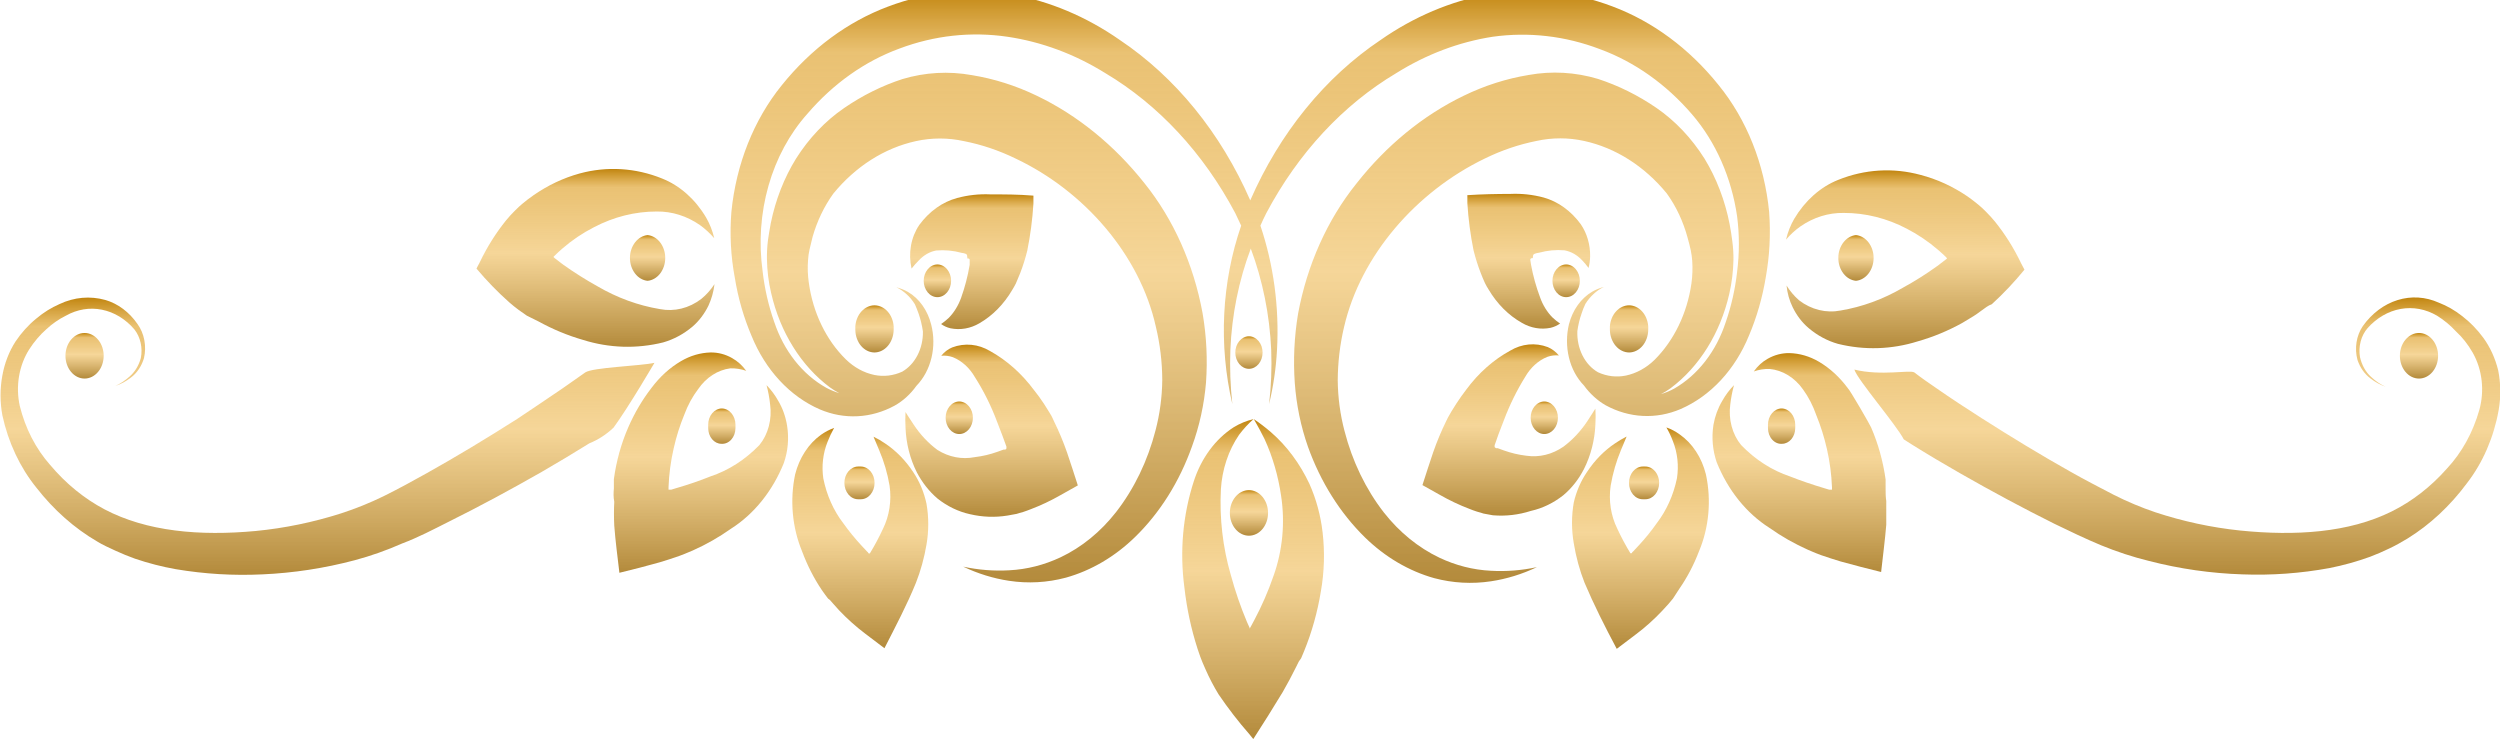 <svg width="277" height="82" viewBox="0 0 277 82" fill="none" xmlns="http://www.w3.org/2000/svg">
<path d="M204.721 42.989C204.984 43.216 207.188 47.046 207.319 47.359C208.103 49.169 208.645 51.114 208.925 53.123V53.523V54.167C208.925 54.62 208.925 55.055 208.998 55.508C208.998 56.396 208.998 57.249 208.998 58.154C208.852 59.896 208.633 61.55 208.429 63.378C206.896 62.995 205.422 62.629 203.948 62.211C203.203 61.985 202.488 61.759 201.744 61.498L201.204 61.289L200.868 61.149L200.299 60.906C198.826 60.251 197.404 59.441 196.051 58.485C193.507 56.869 191.461 54.325 190.213 51.225C189.759 49.914 189.632 48.475 189.848 47.081C190.015 46.121 190.349 45.214 190.826 44.417C191.19 43.768 191.627 43.182 192.125 42.676C191.937 43.368 191.8 44.079 191.716 44.8C191.604 45.611 191.654 46.442 191.862 47.226C192.07 48.009 192.43 48.723 192.913 49.309C194.485 50.936 196.339 52.125 198.343 52.792C199.525 53.262 200.81 53.697 202.152 54.098L202.663 54.254H202.882H202.984V53.993C202.929 52.569 202.743 51.156 202.43 49.78C202.133 48.466 201.732 47.19 201.233 45.967C200.875 44.94 200.383 43.987 199.773 43.146C199.314 42.496 198.751 41.961 198.117 41.573C197.483 41.184 196.791 40.95 196.081 40.882C195.483 40.863 194.887 40.957 194.315 41.161C194.739 40.563 195.267 40.082 195.862 39.751C196.614 39.325 197.438 39.111 198.27 39.124C199.405 39.155 200.521 39.481 201.539 40.081C202.748 40.796 203.829 41.783 204.721 42.989Z" fill="url(#paint0_linear_105_468)"/>
<path d="M276.854 45.427C276.314 48.459 275.099 51.262 273.336 53.54C271.477 56.049 269.245 58.127 266.754 59.669C266.097 60.07 265.411 60.453 264.71 60.783C264.01 61.114 263.353 61.41 262.608 61.689C261.13 62.223 259.623 62.642 258.098 62.943C254.907 63.53 251.678 63.763 248.45 63.639C244.98 63.527 241.525 63.032 238.131 62.159C236.326 61.716 234.546 61.134 232.804 60.418C231.052 59.687 229.345 58.868 227.622 58.032C224.197 56.326 220.709 54.457 217.157 52.426C215.391 51.416 213.596 50.354 211.786 49.222L210.939 48.683C210.136 47.098 205.772 42.031 205.466 40.952C208.487 41.683 211.581 40.952 212.107 41.265C212.895 41.875 213.727 42.449 214.544 43.007C216.194 44.156 217.872 45.252 219.536 46.315C222.864 48.439 226.163 50.441 229.388 52.252C231.008 53.175 232.614 53.993 234.176 54.811C235.687 55.577 237.237 56.228 238.817 56.761C241.888 57.773 245.029 58.449 248.202 58.781C254.347 59.408 260.244 59.025 264.988 56.674C267.263 55.546 269.346 53.929 271.132 51.904C272.771 50.147 274.002 47.916 274.708 45.427C275.004 44.368 275.091 43.242 274.962 42.136C274.833 41.031 274.491 39.976 273.964 39.054C273.457 38.166 272.837 37.379 272.125 36.721C271.49 36.035 270.783 35.45 270.023 34.98C268.776 34.246 267.371 33.984 265.997 34.23C264.622 34.476 263.343 35.218 262.331 36.355C261.975 36.761 261.711 37.267 261.563 37.827C261.415 38.388 261.388 38.983 261.485 39.559C261.678 40.441 262.115 41.221 262.725 41.77C263.208 42.223 263.744 42.587 264.316 42.85C263.733 42.644 263.177 42.339 262.667 41.944C262.005 41.46 261.493 40.733 261.207 39.872C261.038 39.242 261.002 38.572 261.104 37.921C261.206 37.271 261.442 36.661 261.791 36.146C262.797 34.727 264.147 33.714 265.655 33.247C267.163 32.779 268.755 32.88 270.213 33.535C271.127 33.885 271.996 34.383 272.796 35.015C273.67 35.68 274.461 36.489 275.146 37.417C275.907 38.464 276.469 39.693 276.796 41.022C277.088 42.467 277.108 43.971 276.854 45.427Z" fill="url(#paint1_linear_105_468)"/>
<path d="M62.368 43.007C63.2 42.415 64.047 41.823 64.849 41.265C65.652 40.708 70.95 40.551 72.512 40.203C72.512 40.203 69.71 45.009 67.987 47.377C67.183 48.138 66.275 48.727 65.302 49.118C63.521 50.232 61.755 51.277 60.018 52.287C56.515 54.289 53.085 56.135 49.684 57.824C47.991 58.677 46.298 59.565 44.576 60.209C42.856 60.97 41.096 61.593 39.307 62.072C35.948 62.962 32.528 63.487 29.09 63.639C25.875 63.794 22.656 63.602 19.471 63.064C17.943 62.793 16.432 62.403 14.946 61.898C14.231 61.637 13.487 61.341 12.815 61.027C12.144 60.714 11.356 60.366 10.772 60C8.235 58.521 5.949 56.496 4.028 54.028C2.216 51.789 0.919 49.031 0.263 46.019C-0.007 44.562 -0.007 43.053 0.263 41.596C0.51 40.229 1.008 38.944 1.722 37.835C2.38 36.855 3.157 35.998 4.028 35.293C4.821 34.624 5.685 34.086 6.597 33.691C8.212 32.925 9.985 32.767 11.677 33.239C13.066 33.644 14.31 34.572 15.223 35.885C15.599 36.397 15.862 37.011 15.989 37.673C16.117 38.336 16.104 39.026 15.953 39.681C15.687 40.578 15.172 41.34 14.494 41.84C13.967 42.25 13.392 42.561 12.786 42.763C13.349 42.502 13.879 42.151 14.362 41.718C14.946 41.212 15.38 40.499 15.603 39.681C15.714 39.121 15.707 38.536 15.582 37.98C15.457 37.424 15.219 36.914 14.888 36.495C13.904 35.347 12.649 34.586 11.292 34.315C9.935 34.044 8.541 34.276 7.298 34.98C6.525 35.361 5.798 35.865 5.138 36.477C4.421 37.111 3.783 37.861 3.24 38.706C2.678 39.587 2.291 40.609 2.109 41.695C1.927 42.781 1.954 43.903 2.189 44.974C2.807 47.465 3.965 49.717 5.546 51.503C7.285 53.574 9.328 55.244 11.575 56.431C16.274 58.903 22.142 59.408 28.331 58.834C31.526 58.524 34.691 57.871 37.789 56.883C39.386 56.366 40.956 55.732 42.489 54.986C44.065 54.202 45.685 53.331 47.32 52.409C50.589 50.581 53.932 48.561 57.303 46.419C58.982 45.287 60.675 44.173 62.368 43.007Z" fill="url(#paint2_linear_105_468)"/>
<path d="M90.961 48.178C91.421 47.854 91.911 47.597 92.421 47.411C92.145 47.905 91.901 48.423 91.691 48.961C91.184 50.222 91.021 51.641 91.224 53.018C91.593 54.855 92.346 56.55 93.413 57.945C94.049 58.832 94.731 59.67 95.457 60.453L96.041 61.079L96.187 61.219C96.187 61.219 96.187 61.358 96.376 61.323C96.909 60.449 97.397 59.536 97.836 58.59C98.544 57.152 98.803 55.462 98.566 53.819C98.334 52.451 97.946 51.127 97.413 49.884L96.785 48.387C97.228 48.598 97.657 48.848 98.07 49.135C99.279 49.937 100.341 51.02 101.193 52.322C101.882 53.345 102.379 54.532 102.653 55.804C102.916 57.302 102.916 58.85 102.653 60.348C102.407 61.809 102.015 63.23 101.485 64.579C100.492 67.017 99.252 69.367 97.996 71.822L95.88 70.22C94.851 69.444 93.874 68.57 92.961 67.609L92.29 66.86L91.954 66.477L91.749 66.32C91.501 66.007 91.268 65.676 91.049 65.363C90.172 64.059 89.442 62.625 88.874 61.097C87.775 58.453 87.501 55.428 88.1 52.565C88.563 50.729 89.583 49.164 90.961 48.178Z" fill="url(#paint3_linear_105_468)"/>
<path d="M115.687 44.765L116.212 45.601L116.475 46.036L116.592 46.263L116.767 46.646C117.321 47.764 117.809 48.928 118.226 50.128C118.635 51.329 119.015 52.513 119.423 53.784L117.497 54.864C116.438 55.47 115.346 55.988 114.227 56.413C113.935 56.518 113.658 56.64 113.366 56.727L112.928 56.849L112.651 56.936L111.614 57.127C110.235 57.346 108.834 57.293 107.469 56.971C106.181 56.688 104.954 56.095 103.864 55.229C102.955 54.452 102.181 53.47 101.587 52.339C100.832 50.84 100.401 49.141 100.332 47.394C100.299 46.815 100.299 46.233 100.332 45.653C100.332 45.653 100.638 46.175 101.222 47.029C101.958 48.145 102.852 49.1 103.864 49.849C105.135 50.65 106.591 50.931 108.009 50.65C108.86 50.549 109.701 50.351 110.52 50.058L111.191 49.815H111.352C111.352 49.815 111.468 49.815 111.512 49.693C111.556 49.571 111.512 49.693 111.512 49.693V49.484L111.366 49.083L111.074 48.282L110.491 46.767C109.829 44.993 108.996 43.316 108.009 41.77C107.416 40.745 106.561 39.975 105.572 39.577C105.155 39.431 104.72 39.378 104.287 39.42C104.626 39.004 105.04 38.688 105.499 38.497C106.89 37.973 108.398 38.116 109.702 38.898C111.548 39.919 113.198 41.383 114.548 43.198C114.951 43.696 115.331 44.219 115.687 44.765Z" fill="url(#paint4_linear_105_468)"/>
<path d="M106.55 28.016C105.627 27.762 104.677 27.674 103.733 27.755C103.008 27.89 102.333 28.278 101.791 28.869C101.511 29.142 101.248 29.439 101.003 29.757C100.81 28.927 100.788 28.054 100.938 27.211C101.088 26.369 101.406 25.581 101.864 24.916C102.961 23.419 104.428 22.376 106.053 21.939C107.265 21.615 108.506 21.481 109.746 21.539C111.206 21.539 112.87 21.539 114.504 21.678V22.566C114.395 24.326 114.165 26.073 113.818 27.789C113.606 28.641 113.343 29.473 113.03 30.279C112.865 30.685 112.704 31.068 112.549 31.428C112.388 31.742 112.286 31.898 112.154 32.125C111.228 33.706 109.977 34.977 108.52 35.816C107.526 36.401 106.402 36.596 105.309 36.373C104.943 36.289 104.593 36.13 104.273 35.903C104.568 35.7 104.851 35.474 105.119 35.224C105.713 34.615 106.182 33.853 106.491 32.995C106.912 31.819 107.23 30.593 107.44 29.339C107.44 29.182 107.44 28.938 107.44 28.851C107.449 28.817 107.449 28.781 107.44 28.747C107.408 28.695 107.361 28.658 107.309 28.642C107.286 28.629 107.261 28.622 107.236 28.622C107.21 28.622 107.185 28.629 107.163 28.642C107.177 28.61 107.184 28.574 107.184 28.538C107.184 28.502 107.177 28.466 107.163 28.433C107.133 28.294 107.279 28.12 106.55 28.016Z" fill="url(#paint5_linear_105_468)"/>
<path d="M68.017 54.132V53.488V53.088C68.29 51.077 68.832 49.131 69.622 47.325C70.316 45.737 71.185 44.267 72.206 42.954C73.121 41.732 74.226 40.732 75.46 40.012C76.479 39.412 77.595 39.085 78.73 39.054C79.558 39.041 80.377 39.255 81.124 39.681C81.721 40.016 82.253 40.497 82.686 41.091C82.112 40.891 81.517 40.797 80.919 40.813C79.526 40.993 78.247 41.819 77.358 43.111C76.723 43.946 76.205 44.899 75.825 45.932C75.32 47.151 74.919 48.429 74.629 49.745C74.315 51.121 74.129 52.534 74.074 53.958V54.254H74.176H74.38L74.891 54.097C76.254 53.703 77.523 53.268 78.701 52.792C80.71 52.129 82.57 50.939 84.145 49.309C84.625 48.721 84.983 48.007 85.188 47.223C85.394 46.44 85.441 45.609 85.327 44.8C85.252 44.079 85.12 43.367 84.933 42.676C85.431 43.182 85.868 43.768 86.232 44.417C86.719 45.24 87.052 46.178 87.21 47.168C87.434 48.562 87.307 50.004 86.845 51.312C85.596 54.411 83.551 56.954 81.007 58.572C79.654 59.528 78.233 60.338 76.76 60.992L76.176 61.236L75.84 61.376L75.3 61.584C74.585 61.846 73.84 62.072 73.111 62.298C71.651 62.716 70.191 63.082 68.63 63.465C68.425 61.724 68.192 59.983 68.06 58.241C68.016 57.36 68.016 56.476 68.06 55.595C67.958 55.055 67.973 54.62 68.017 54.132Z" fill="url(#paint6_linear_105_468)"/>
<path d="M72.775 23.436C70.378 23.432 68.006 24.025 65.813 25.177C64.564 25.811 63.379 26.611 62.281 27.563C62.018 27.789 61.74 28.05 61.492 28.294L61.317 28.468C61.317 28.468 61.317 28.468 61.463 28.607L62.397 29.321C63.632 30.2 64.903 31.002 66.207 31.724C68.386 32.998 70.722 33.85 73.125 34.249C74.718 34.559 76.35 34.156 77.708 33.117C78.261 32.663 78.754 32.111 79.168 31.48C79.067 32.318 78.84 33.126 78.496 33.866C78.047 34.784 77.44 35.579 76.716 36.199C75.738 37.019 74.638 37.609 73.475 37.94C70.539 38.667 67.501 38.572 64.601 37.661C62.91 37.175 61.262 36.493 59.682 35.624L58.383 34.98L57.464 34.336C57.114 34.075 56.763 33.796 56.428 33.5C55.142 32.358 53.927 31.107 52.793 29.757L53.158 29.06C53.966 27.372 54.947 25.811 56.077 24.411C56.369 24.046 56.69 23.715 57.011 23.384L57.493 22.914L57.829 22.618C58.237 22.27 58.675 21.939 59.099 21.643C60.694 20.533 62.422 19.717 64.222 19.223C67.252 18.398 70.415 18.591 73.359 19.78C75.328 20.562 77.036 22.075 78.234 24.098C78.64 24.799 78.946 25.576 79.139 26.396C78.656 25.838 78.123 25.348 77.548 24.934C76.099 23.932 74.45 23.414 72.775 23.436Z" fill="url(#paint7_linear_105_468)"/>
<path d="M193.789 37.174C192.247 40.961 189.53 43.883 186.214 45.322C183.506 46.482 180.525 46.332 177.909 44.905C176.989 44.377 176.17 43.63 175.5 42.711C174.705 41.893 174.127 40.816 173.837 39.612C173.55 38.411 173.55 37.139 173.837 35.938C174.036 35.155 174.368 34.429 174.812 33.806C175.257 33.183 175.804 32.676 176.42 32.316C176.829 32.082 177.26 31.907 177.704 31.794C177.296 31.991 176.913 32.255 176.566 32.577C176.222 32.889 175.917 33.259 175.661 33.674C175.495 34.014 175.354 34.369 175.238 34.736C175.017 35.362 174.861 36.017 174.771 36.687C174.734 37.632 174.932 38.569 175.339 39.38C175.747 40.191 176.346 40.841 177.062 41.248C178.043 41.698 179.107 41.825 180.142 41.614C181.31 41.368 182.406 40.769 183.324 39.873C185.484 37.72 186.933 34.721 187.411 31.411C187.526 30.577 187.556 29.729 187.498 28.886C187.469 28.499 187.415 28.115 187.338 27.737C187.236 27.267 187.119 26.814 186.987 26.344C186.501 24.541 185.716 22.871 184.681 21.434C182.208 18.414 179.011 16.382 175.53 15.619C173.778 15.233 171.983 15.233 170.231 15.619C168.269 16.011 166.35 16.665 164.51 17.569C156.891 21.243 150.746 28.329 148.921 36.234C148.467 38.161 148.231 40.152 148.221 42.154C148.241 44.044 148.492 45.921 148.965 47.725C149.83 51.105 151.328 54.207 153.344 56.797C155.062 58.978 157.159 60.684 159.489 61.794C161.3 62.652 163.219 63.141 165.167 63.239C166.882 63.339 168.6 63.204 170.29 62.838C168.659 63.615 166.952 64.142 165.21 64.405C163.108 64.725 160.974 64.607 158.905 64.057C156.097 63.269 153.476 61.726 151.242 59.548C148.489 56.854 146.321 53.408 144.922 49.501C144.133 47.255 143.641 44.876 143.463 42.45C143.281 39.877 143.404 37.286 143.827 34.754C144.832 29.34 147.064 24.359 150.279 20.355C153.609 16.112 157.673 12.785 162.189 10.604C164.498 9.482 166.915 8.71 169.385 8.306C171.938 7.845 174.543 7.993 177.048 8.741C179.319 9.479 181.502 10.562 183.543 11.962C185.611 13.386 187.418 15.293 188.856 17.569C190.186 19.746 191.135 22.221 191.644 24.847C191.76 25.474 191.862 26.083 191.935 26.692C192.029 27.383 192.073 28.082 192.067 28.782C192.042 30.065 191.885 31.34 191.6 32.577C190.607 36.912 188.283 40.641 185.09 43.024C184.752 43.267 184.401 43.482 184.039 43.668C184.54 43.517 185.028 43.313 185.499 43.059C188.113 41.561 190.153 38.935 191.206 35.711C191.833 33.911 192.26 32.02 192.475 30.088C192.731 28.068 192.731 26.014 192.475 23.994C191.855 19.696 190.113 15.742 187.498 12.694C184.625 9.342 181.122 6.859 177.281 5.45C173.439 3.982 169.378 3.513 165.371 4.075C161.648 4.656 158.041 6.018 154.716 8.097C148.817 11.602 143.835 16.967 140.31 23.61C140.062 24.081 139.857 24.551 139.653 25.003C141.125 29.371 141.754 34.078 141.492 38.776C141.381 40.804 141.087 42.812 140.616 44.765C140.848 42.782 140.926 40.777 140.85 38.776C140.677 34.899 139.91 31.093 138.588 27.546C137.251 31.087 136.484 34.897 136.325 38.776C136.25 40.776 136.323 42.78 136.544 44.765C135.012 38.233 135.356 31.276 137.522 25.003C137.303 24.551 137.099 24.081 136.865 23.61C133.341 16.967 128.358 11.602 122.459 8.097C119.084 5.999 115.421 4.637 111.644 4.075C107.617 3.48 103.53 3.925 99.66 5.381C95.819 6.787 92.315 9.27 89.443 12.624C87.484 14.819 86.008 17.555 85.145 20.592C84.282 23.628 84.059 26.872 84.495 30.035C84.715 31.969 85.147 33.86 85.78 35.659C86.849 38.875 88.906 41.484 91.531 42.955C92.002 43.206 92.49 43.41 92.99 43.564C92.635 43.373 92.288 43.158 91.954 42.92C88.761 40.537 86.437 36.807 85.444 32.473C85.151 31.237 84.994 29.961 84.977 28.677C84.966 27.978 85.005 27.279 85.094 26.588C85.181 25.979 85.284 25.369 85.4 24.742C85.925 22.152 86.877 19.713 88.203 17.569C89.641 15.3 91.448 13.399 93.516 11.98C95.551 10.579 97.729 9.497 99.996 8.759C102.506 8.011 105.115 7.863 107.674 8.323C110.142 8.724 112.56 9.49 114.869 10.604C119.389 12.772 123.462 16.08 126.809 20.302C130.025 24.303 132.253 29.286 133.246 34.702C133.681 37.232 133.809 39.824 133.625 42.397C133.419 44.829 132.897 47.208 132.078 49.449C130.692 53.359 128.528 56.808 125.772 59.495C123.535 61.676 120.909 63.219 118.095 64.005C116.031 64.555 113.902 64.672 111.804 64.353C110.062 64.09 108.355 63.563 106.725 62.786C108.409 63.151 110.123 63.286 111.833 63.187C113.785 63.087 115.709 62.598 117.526 61.741C119.853 60.635 121.946 58.928 123.656 56.744C125.672 54.154 127.169 51.053 128.035 47.673C128.508 45.869 128.759 43.992 128.779 42.101C128.771 40.098 128.53 38.106 128.064 36.181C126.298 28.259 120.153 21.173 112.534 17.569C110.689 16.669 108.765 16.02 106.798 15.636C105.042 15.251 103.241 15.251 101.485 15.636C98.004 16.399 94.807 18.431 92.333 21.451C91.312 22.867 90.529 24.505 90.027 26.274C89.91 26.745 89.794 27.197 89.692 27.667C89.607 28.043 89.554 28.428 89.531 28.817C89.466 29.659 89.496 30.508 89.618 31.341C90.08 34.658 91.532 37.663 93.705 39.803C94.618 40.699 95.709 41.299 96.873 41.544C97.913 41.758 98.982 41.632 99.967 41.179C100.668 40.777 101.257 40.143 101.663 39.352C102.069 38.562 102.276 37.648 102.259 36.721C102.162 36.053 102.005 35.4 101.791 34.771C101.616 34.284 101.47 33.935 101.368 33.709C101.112 33.294 100.807 32.924 100.463 32.612C100.114 32.294 99.731 32.03 99.325 31.829C99.768 31.944 100.199 32.12 100.609 32.351C101.225 32.709 101.771 33.216 102.213 33.839C102.655 34.463 102.984 35.189 103.178 35.973C103.487 37.169 103.496 38.447 103.206 39.649C102.916 40.852 102.338 41.928 101.543 42.746C100.88 43.673 100.059 44.421 99.135 44.939C96.519 46.367 93.538 46.517 90.83 45.357C87.518 43.915 84.807 40.993 83.269 37.209C82.402 35.175 81.778 33.007 81.416 30.767C80.969 28.385 80.841 25.935 81.036 23.506C81.554 18.212 83.519 13.268 86.626 9.438C89.871 5.401 93.918 2.407 98.391 0.732C102.815 -0.946 107.5 -1.41 112.096 -0.626C116.318 0.139 120.379 1.852 124.065 4.423C130.231 8.548 135.257 14.725 138.529 22.2C141.795 14.725 146.817 8.548 152.979 4.423C156.666 1.851 160.727 0.132 164.948 -0.644C169.548 -1.428 174.238 -0.964 178.668 0.715C183.136 2.39 187.178 5.385 190.417 9.42C193.535 13.244 195.506 18.19 196.022 23.489C196.202 25.918 196.075 28.366 195.643 30.749C195.274 32.982 194.65 35.143 193.789 37.174Z" fill="url(#paint8_linear_105_468)"/>
<path d="M175.836 52.304C176.688 51.003 177.75 49.919 178.96 49.118C179.37 48.838 179.794 48.588 180.23 48.369L179.602 49.867C179.081 51.114 178.698 52.437 178.463 53.802C178.22 55.445 178.479 57.138 179.193 58.572C179.632 59.519 180.12 60.431 180.653 61.306C180.784 61.306 180.828 61.306 180.843 61.202L180.989 61.062L181.572 60.435C182.297 59.657 182.975 58.819 183.601 57.928C184.666 56.529 185.424 54.836 185.805 53.001C186.024 51.616 185.871 50.184 185.367 48.909C185.164 48.367 184.92 47.848 184.637 47.359C185.15 47.538 185.641 47.795 186.097 48.126C187.51 49.106 188.555 50.695 189.016 52.566C189.634 55.427 189.359 58.459 188.243 61.097C187.673 62.586 186.942 63.979 186.068 65.241L185.367 66.32L185.178 66.547L184.856 66.93L184.17 67.678C183.26 68.644 182.284 69.518 181.251 70.29L179.135 71.892C177.792 69.367 176.61 67.017 175.573 64.579C175.025 63.187 174.623 61.719 174.377 60.209C174.113 58.711 174.113 57.163 174.377 55.665C174.663 54.436 175.16 53.292 175.836 52.304Z" fill="url(#paint9_linear_105_468)"/>
<path d="M165.415 57.093L164.364 56.901L164.101 56.814L163.663 56.692C163.357 56.605 163.079 56.483 162.802 56.379C161.684 55.953 160.591 55.435 159.533 54.829L157.606 53.749C158.015 52.478 158.394 51.294 158.803 50.093C159.221 48.893 159.708 47.73 160.262 46.611L160.452 46.228L160.584 46.001L160.832 45.566L161.357 44.73C161.722 44.173 162.087 43.651 162.466 43.163C163.811 41.34 165.462 39.875 167.312 38.863C168.611 38.081 170.115 37.937 171.501 38.462C171.962 38.658 172.381 38.973 172.727 39.385C172.295 39.343 171.859 39.396 171.443 39.542C170.453 39.941 169.598 40.71 169.005 41.736C168.061 43.252 167.258 44.887 166.612 46.611L166.028 48.126L165.75 48.926L165.604 49.327V49.536C165.604 49.536 165.75 49.675 165.78 49.658H165.94L166.612 49.902C167.43 50.196 168.271 50.394 169.122 50.494C170.55 50.704 171.996 50.349 173.238 49.484C174.247 48.73 175.14 47.776 175.88 46.663C176.449 45.81 176.756 45.27 176.77 45.288C176.803 45.867 176.803 46.449 176.77 47.029C176.694 48.776 176.258 50.475 175.5 51.974C174.915 53.112 174.14 54.096 173.224 54.864C172.137 55.726 170.916 56.318 169.633 56.605C168.26 57.047 166.834 57.212 165.415 57.093Z" fill="url(#paint10_linear_105_468)"/>
<path d="M170.64 32.943C170.944 33.804 171.414 34.568 172.012 35.171C172.278 35.426 172.561 35.653 172.859 35.85C172.532 36.074 172.177 36.233 171.808 36.321C170.72 36.543 169.6 36.348 168.611 35.763C167.139 34.932 165.872 33.66 164.933 32.072C164.79 31.85 164.658 31.617 164.539 31.376C164.378 31.01 164.203 30.627 164.057 30.227C163.745 29.42 163.481 28.588 163.269 27.737C162.922 26.021 162.693 24.274 162.583 22.513V21.625C164.218 21.521 165.853 21.486 167.341 21.486C168.582 21.429 169.823 21.564 171.034 21.886C172.633 22.332 174.073 23.368 175.15 24.846C175.843 25.856 176.211 27.128 176.186 28.433C176.175 28.858 176.116 29.28 176.011 29.687C175.797 29.387 175.562 29.107 175.311 28.851C174.764 28.26 174.084 27.872 173.355 27.737C172.41 27.656 171.461 27.744 170.538 27.998C169.75 28.12 169.896 28.294 169.852 28.398C169.831 28.466 169.831 28.54 169.852 28.607C169.826 28.594 169.799 28.588 169.772 28.588C169.744 28.588 169.717 28.594 169.691 28.607C169.639 28.623 169.592 28.66 169.56 28.712C169.554 28.746 169.554 28.782 169.56 28.816C169.575 28.98 169.599 29.143 169.633 29.304C169.862 30.555 170.2 31.774 170.64 32.943Z" fill="url(#paint11_linear_105_468)"/>
<path d="M219.58 34.388C219.244 34.649 218.806 34.945 218.66 35.032L217.42 35.781C215.842 36.655 214.194 37.338 212.501 37.818C209.606 38.729 206.573 38.824 203.641 38.097C202.478 37.77 201.378 37.178 200.401 36.356C199.673 35.741 199.065 34.945 198.62 34.023C198.261 33.291 198.032 32.479 197.949 31.637C198.342 32.26 198.809 32.811 199.335 33.274C200.699 34.314 202.336 34.717 203.933 34.406C206.332 34.004 208.662 33.152 210.837 31.881C212.144 31.166 213.415 30.364 214.647 29.478L215.581 28.764L215.741 28.625L215.581 28.451C215.318 28.207 215.055 27.946 214.778 27.72C213.683 26.772 212.503 25.972 211.26 25.334C209.062 24.181 206.685 23.588 204.283 23.593C202.599 23.564 200.939 24.081 199.481 25.09C198.903 25.499 198.369 25.99 197.891 26.553C198.083 25.733 198.389 24.956 198.795 24.255C199.99 22.236 201.692 20.724 203.656 19.937C206.6 18.748 209.762 18.555 212.793 19.38C214.621 19.854 216.378 20.659 218.004 21.765C218.427 22.061 218.85 22.392 219.273 22.74L219.609 23.036L220.091 23.506C220.412 23.837 220.733 24.168 221.025 24.533C222.156 25.932 223.137 27.494 223.944 29.182L224.309 29.879C223.182 31.259 221.973 32.539 220.689 33.709C220.281 33.848 219.945 34.127 219.58 34.388Z" fill="url(#paint12_linear_105_468)"/>
<path d="M136.69 47.342C137.386 46.919 138.128 46.614 138.894 46.437C138.31 46.949 137.772 47.533 137.289 48.178C136.113 49.897 135.409 52.007 135.274 54.22C135.111 57.432 135.484 60.651 136.369 63.691C136.855 65.485 137.455 67.231 138.164 68.915L138.456 69.559C138.456 69.681 138.456 69.559 138.456 69.663L138.631 69.35L138.967 68.723C139.796 67.17 140.51 65.533 141.098 63.831C142.109 61.029 142.403 57.934 141.945 54.933C141.629 52.739 141.013 50.621 140.12 48.665C139.405 47.22 138.909 46.454 138.923 46.437C139.584 46.88 140.222 47.368 140.835 47.899C142.58 49.416 144.028 51.364 145.083 53.61C145.83 55.281 146.324 57.097 146.542 58.973C146.798 61.152 146.734 63.367 146.353 65.519C145.979 67.812 145.356 70.036 144.499 72.136L144.163 72.937L143.915 73.285L143.594 73.929C143.156 74.817 142.645 75.775 142.134 76.663C141.083 78.404 139.989 80.145 138.865 81.886L138.412 81.329C137.202 79.948 136.066 78.476 135.012 76.924C134.469 76.033 133.981 75.096 133.552 74.121C133.333 73.668 133.129 73.111 132.983 72.745L132.691 71.892C131.982 69.699 131.492 67.414 131.231 65.084C130.698 61.114 131.06 57.045 132.282 53.297C133.111 50.75 134.674 48.639 136.69 47.342Z" fill="url(#paint13_linear_105_468)"/>
<path d="M138.383 59.356C137.822 59.356 137.284 59.09 136.887 58.617C136.49 58.143 136.267 57.501 136.267 56.831C136.267 56.162 136.49 55.52 136.887 55.046C137.284 54.573 137.822 54.307 138.383 54.307C138.945 54.307 139.483 54.573 139.88 55.046C140.277 55.52 140.5 56.162 140.5 56.831C140.5 57.501 140.277 58.143 139.88 58.617C139.483 59.09 138.945 59.356 138.383 59.356Z" fill="url(#paint14_linear_105_468)"/>
<path d="M96.887 39.054C96.327 39.05 95.791 38.782 95.395 38.31C94.999 37.837 94.775 37.198 94.771 36.529V36.164C94.815 35.528 95.058 34.936 95.451 34.504C95.845 34.072 96.36 33.832 96.894 33.832C97.429 33.832 97.944 34.072 98.338 34.504C98.731 34.936 98.974 35.528 99.018 36.164V36.529C99.011 37.199 98.783 37.839 98.385 38.311C97.986 38.783 97.449 39.05 96.887 39.054Z" fill="url(#paint15_linear_105_468)"/>
<path d="M9.371 41.944C8.809 41.944 8.271 41.678 7.874 41.205C7.477 40.731 7.254 40.089 7.254 39.42C7.254 38.75 7.477 38.108 7.874 37.635C8.271 37.161 8.809 36.895 9.371 36.895C9.932 36.895 10.47 37.161 10.867 37.635C11.264 38.108 11.487 38.75 11.487 39.42C11.487 40.089 11.264 40.731 10.867 41.205C10.47 41.678 9.932 41.944 9.371 41.944Z" fill="url(#paint16_linear_105_468)"/>
<path d="M71.753 31.115C71.22 31.062 70.724 30.772 70.362 30.303C69.999 29.834 69.798 29.219 69.798 28.581C69.798 27.944 69.999 27.329 70.362 26.86C70.724 26.39 71.22 26.101 71.753 26.048C72.286 26.101 72.783 26.39 73.145 26.86C73.507 27.329 73.708 27.944 73.708 28.581C73.708 29.219 73.507 29.834 73.145 30.303C72.783 30.772 72.286 31.062 71.753 31.115Z" fill="url(#paint17_linear_105_468)"/>
<path d="M79.927 49.17C79.54 49.17 79.168 48.987 78.895 48.66C78.621 48.334 78.467 47.891 78.467 47.429V47.063C78.467 46.585 78.626 46.127 78.91 45.789C79.193 45.451 79.577 45.261 79.978 45.261C80.379 45.261 80.763 45.451 81.046 45.789C81.329 46.127 81.489 46.585 81.489 47.063V47.429C81.489 47.668 81.448 47.905 81.369 48.125C81.289 48.344 81.172 48.542 81.026 48.705C80.879 48.869 80.706 48.994 80.517 49.074C80.328 49.154 80.127 49.187 79.927 49.17Z" fill="url(#paint18_linear_105_468)"/>
<path d="M95.384 55.316H95.077C94.675 55.316 94.289 55.126 94.004 54.786C93.719 54.447 93.559 53.986 93.559 53.506C93.559 53.025 93.719 52.565 94.004 52.225C94.289 51.886 94.675 51.695 95.077 51.695H95.384C95.787 51.695 96.173 51.886 96.457 52.225C96.742 52.565 96.902 53.025 96.902 53.506C96.902 53.986 96.742 54.447 96.457 54.786C96.173 55.126 95.787 55.316 95.384 55.316Z" fill="url(#paint19_linear_105_468)"/>
<path d="M106.287 48.091C105.886 48.091 105.502 47.901 105.219 47.563C104.935 47.225 104.776 46.767 104.776 46.289C104.776 45.811 104.935 45.352 105.219 45.014C105.502 44.676 105.886 44.487 106.287 44.487C106.688 44.487 107.072 44.676 107.355 45.014C107.638 45.352 107.798 45.811 107.798 46.289C107.798 46.767 107.638 47.225 107.355 47.563C107.072 47.901 106.688 48.091 106.287 48.091Z" fill="url(#paint20_linear_105_468)"/>
<path d="M103.864 32.925C103.461 32.925 103.075 32.734 102.791 32.395C102.506 32.055 102.346 31.595 102.346 31.114C102.346 30.634 102.506 30.174 102.791 29.834C103.075 29.494 103.461 29.304 103.864 29.304C104.267 29.304 104.653 29.494 104.937 29.834C105.222 30.174 105.382 30.634 105.382 31.114C105.382 31.595 105.222 32.055 104.937 32.395C104.653 32.734 104.267 32.925 103.864 32.925Z" fill="url(#paint21_linear_105_468)"/>
<path d="M180.507 39.054C181.067 39.05 181.603 38.782 181.999 38.31C182.395 37.837 182.619 37.198 182.623 36.529V36.164C182.579 35.528 182.336 34.936 181.943 34.504C181.549 34.072 181.034 33.832 180.5 33.832C179.965 33.832 179.45 34.072 179.056 34.504C178.663 34.936 178.42 35.528 178.376 36.164V36.529C178.383 37.199 178.611 37.839 179.009 38.311C179.408 38.783 179.945 39.05 180.507 39.054Z" fill="url(#paint22_linear_105_468)"/>
<path d="M268.024 41.944C268.585 41.944 269.123 41.678 269.52 41.205C269.917 40.731 270.14 40.089 270.14 39.42C270.14 38.75 269.917 38.108 269.52 37.635C269.123 37.161 268.585 36.895 268.024 36.895C267.462 36.895 266.924 37.161 266.527 37.635C266.13 38.108 265.907 38.75 265.907 39.42C265.907 40.089 266.13 40.731 266.527 41.205C266.924 41.678 267.462 41.944 268.024 41.944Z" fill="url(#paint23_linear_105_468)"/>
<path d="M205.641 31.115C206.174 31.062 206.67 30.772 207.033 30.303C207.395 29.834 207.596 29.219 207.596 28.581C207.596 27.944 207.395 27.329 207.033 26.86C206.67 26.39 206.174 26.101 205.641 26.048C205.108 26.101 204.611 26.39 204.249 26.86C203.887 27.329 203.686 27.944 203.686 28.581C203.686 29.219 203.887 29.834 204.249 30.303C204.611 30.772 205.108 31.062 205.641 31.115Z" fill="url(#paint24_linear_105_468)"/>
<path d="M197.453 49.17C197.84 49.17 198.211 48.987 198.485 48.66C198.758 48.334 198.912 47.891 198.912 47.429V47.063C198.912 46.585 198.753 46.127 198.47 45.789C198.186 45.451 197.802 45.261 197.402 45.261C197.001 45.261 196.617 45.451 196.333 45.789C196.05 46.127 195.891 46.585 195.891 47.063V47.429C195.89 47.668 195.931 47.905 196.011 48.125C196.091 48.344 196.207 48.542 196.354 48.705C196.5 48.869 196.674 48.994 196.863 49.074C197.052 49.154 197.253 49.187 197.453 49.17Z" fill="url(#paint25_linear_105_468)"/>
<path d="M182.01 55.316H182.317C182.719 55.316 183.105 55.126 183.39 54.786C183.675 54.447 183.835 53.986 183.835 53.506C183.835 53.025 183.675 52.565 183.39 52.225C183.105 51.886 182.719 51.695 182.317 51.695H182.01C181.608 51.695 181.222 51.886 180.937 52.225C180.652 52.565 180.492 53.025 180.492 53.506C180.492 53.986 180.652 54.447 180.937 54.786C181.222 55.126 181.608 55.316 182.01 55.316Z" fill="url(#paint26_linear_105_468)"/>
<path d="M171.107 48.091C171.508 48.091 171.892 47.901 172.175 47.563C172.459 47.225 172.618 46.767 172.618 46.289C172.618 45.811 172.459 45.352 172.175 45.014C171.892 44.676 171.508 44.487 171.107 44.487C170.706 44.487 170.322 44.676 170.039 45.014C169.756 45.352 169.596 45.811 169.596 46.289C169.596 46.767 169.756 47.225 170.039 47.563C170.322 47.901 170.706 48.091 171.107 48.091Z" fill="url(#paint27_linear_105_468)"/>
<path d="M173.53 32.925C173.933 32.925 174.319 32.734 174.603 32.395C174.888 32.055 175.048 31.595 175.048 31.114C175.048 30.634 174.888 30.174 174.603 29.834C174.319 29.494 173.933 29.304 173.53 29.304C173.127 29.304 172.741 29.494 172.457 29.834C172.172 30.174 172.012 30.634 172.012 31.114C172.012 31.595 172.172 32.055 172.457 32.395C172.741 32.734 173.127 32.925 173.53 32.925Z" fill="url(#paint28_linear_105_468)"/>
<path d="M138.383 40.865C137.983 40.865 137.598 40.675 137.315 40.337C137.032 39.999 136.873 39.541 136.873 39.063C136.873 38.585 137.032 38.127 137.315 37.789C137.598 37.451 137.983 37.261 138.383 37.261C138.784 37.261 139.168 37.451 139.451 37.789C139.735 38.127 139.894 38.585 139.894 39.063C139.894 39.541 139.735 39.999 139.451 40.337C139.168 40.675 138.784 40.865 138.383 40.865Z" fill="url(#paint29_linear_105_468)"/>
<defs>
<linearGradient id="paint0_linear_105_468" x1="199.372" y1="63.378" x2="199.372" y2="39.123" gradientUnits="userSpaceOnUse">
<stop stop-color="#B38A3B"/>
<stop offset="0.526" stop-color="#F4CF87" stop-opacity="0.852"/>
<stop offset="0.896" stop-color="#E2AB40" stop-opacity="0.734"/>
<stop offset="1" stop-color="#C1850F"/>
</linearGradient>
<linearGradient id="paint1_linear_105_468" x1="241.248" y1="63.671" x2="241.248" y2="32.957" gradientUnits="userSpaceOnUse">
<stop stop-color="#B38A3B"/>
<stop offset="0.526" stop-color="#F4CF87" stop-opacity="0.852"/>
<stop offset="0.896" stop-color="#E2AB40" stop-opacity="0.734"/>
<stop offset="1" stop-color="#C1850F"/>
</linearGradient>
<linearGradient id="paint2_linear_105_468" x1="36.286" y1="63.691" x2="36.286" y2="32.973" gradientUnits="userSpaceOnUse">
<stop stop-color="#B38A3B"/>
<stop offset="0.526" stop-color="#F4CF87" stop-opacity="0.852"/>
<stop offset="0.896" stop-color="#E2AB40" stop-opacity="0.734"/>
<stop offset="1" stop-color="#C1850F"/>
</linearGradient>
<linearGradient id="paint3_linear_105_468" x1="95.32" y1="71.822" x2="95.32" y2="47.411" gradientUnits="userSpaceOnUse">
<stop stop-color="#B38A3B"/>
<stop offset="0.526" stop-color="#F4CF87" stop-opacity="0.852"/>
<stop offset="0.896" stop-color="#E2AB40" stop-opacity="0.734"/>
<stop offset="1" stop-color="#C1850F"/>
</linearGradient>
<linearGradient id="paint4_linear_105_468" x1="109.865" y1="57.259" x2="109.865" y2="38.187" gradientUnits="userSpaceOnUse">
<stop stop-color="#B38A3B"/>
<stop offset="0.526" stop-color="#F4CF87" stop-opacity="0.852"/>
<stop offset="0.896" stop-color="#E2AB40" stop-opacity="0.734"/>
<stop offset="1" stop-color="#C1850F"/>
</linearGradient>
<linearGradient id="paint5_linear_105_468" x1="107.672" y1="36.463" x2="107.672" y2="21.526" gradientUnits="userSpaceOnUse">
<stop stop-color="#B38A3B"/>
<stop offset="0.526" stop-color="#F4CF87" stop-opacity="0.852"/>
<stop offset="0.896" stop-color="#E2AB40" stop-opacity="0.734"/>
<stop offset="1" stop-color="#C1850F"/>
</linearGradient>
<linearGradient id="paint6_linear_105_468" x1="77.65" y1="63.465" x2="77.65" y2="39.053" gradientUnits="userSpaceOnUse">
<stop stop-color="#B38A3B"/>
<stop offset="0.526" stop-color="#F4CF87" stop-opacity="0.852"/>
<stop offset="0.896" stop-color="#E2AB40" stop-opacity="0.734"/>
<stop offset="1" stop-color="#C1850F"/>
</linearGradient>
<linearGradient id="paint7_linear_105_468" x1="65.981" y1="38.423" x2="65.981" y2="18.72" gradientUnits="userSpaceOnUse">
<stop stop-color="#B38A3B"/>
<stop offset="0.526" stop-color="#F4CF87" stop-opacity="0.852"/>
<stop offset="0.896" stop-color="#E2AB40" stop-opacity="0.734"/>
<stop offset="1" stop-color="#C1850F"/>
</linearGradient>
<linearGradient id="paint8_linear_105_468" x1="138.525" y1="64.581" x2="138.525" y2="-1.014" gradientUnits="userSpaceOnUse">
<stop stop-color="#B38A3B"/>
<stop offset="0.526" stop-color="#F4CF87" stop-opacity="0.852"/>
<stop offset="0.896" stop-color="#E2AB40" stop-opacity="0.734"/>
<stop offset="1" stop-color="#C1850F"/>
</linearGradient>
<linearGradient id="paint9_linear_105_468" x1="181.759" y1="71.892" x2="181.759" y2="47.359" gradientUnits="userSpaceOnUse">
<stop stop-color="#B38A3B"/>
<stop offset="0.526" stop-color="#F4CF87" stop-opacity="0.852"/>
<stop offset="0.896" stop-color="#E2AB40" stop-opacity="0.734"/>
<stop offset="1" stop-color="#C1850F"/>
</linearGradient>
<linearGradient id="paint10_linear_105_468" x1="167.2" y1="57.13" x2="167.2" y2="38.151" gradientUnits="userSpaceOnUse">
<stop stop-color="#B38A3B"/>
<stop offset="0.526" stop-color="#F4CF87" stop-opacity="0.852"/>
<stop offset="0.896" stop-color="#E2AB40" stop-opacity="0.734"/>
<stop offset="1" stop-color="#C1850F"/>
</linearGradient>
<linearGradient id="paint11_linear_105_468" x1="169.385" y1="36.41" x2="169.385" y2="21.473" gradientUnits="userSpaceOnUse">
<stop stop-color="#B38A3B"/>
<stop offset="0.526" stop-color="#F4CF87" stop-opacity="0.852"/>
<stop offset="0.896" stop-color="#E2AB40" stop-opacity="0.734"/>
<stop offset="1" stop-color="#C1850F"/>
</linearGradient>
<linearGradient id="paint12_linear_105_468" x1="211.1" y1="38.58" x2="211.1" y2="18.877" gradientUnits="userSpaceOnUse">
<stop stop-color="#B38A3B"/>
<stop offset="0.526" stop-color="#F4CF87" stop-opacity="0.852"/>
<stop offset="0.896" stop-color="#E2AB40" stop-opacity="0.734"/>
<stop offset="1" stop-color="#C1850F"/>
</linearGradient>
<linearGradient id="paint13_linear_105_468" x1="138.844" y1="81.886" x2="138.844" y2="46.437" gradientUnits="userSpaceOnUse">
<stop stop-color="#B38A3B"/>
<stop offset="0.526" stop-color="#F4CF87" stop-opacity="0.852"/>
<stop offset="0.896" stop-color="#E2AB40" stop-opacity="0.734"/>
<stop offset="1" stop-color="#C1850F"/>
</linearGradient>
<linearGradient id="paint14_linear_105_468" x1="138.383" y1="59.356" x2="138.383" y2="54.307" gradientUnits="userSpaceOnUse">
<stop stop-color="#B38A3B"/>
<stop offset="0.526" stop-color="#F4CF87" stop-opacity="0.852"/>
<stop offset="0.896" stop-color="#E2AB40" stop-opacity="0.734"/>
<stop offset="1" stop-color="#C1850F"/>
</linearGradient>
<linearGradient id="paint15_linear_105_468" x1="96.894" y1="39.054" x2="96.894" y2="33.832" gradientUnits="userSpaceOnUse">
<stop stop-color="#B38A3B"/>
<stop offset="0.526" stop-color="#F4CF87" stop-opacity="0.852"/>
<stop offset="0.896" stop-color="#E2AB40" stop-opacity="0.734"/>
<stop offset="1" stop-color="#C1850F"/>
</linearGradient>
<linearGradient id="paint16_linear_105_468" x1="9.371" y1="41.944" x2="9.371" y2="36.895" gradientUnits="userSpaceOnUse">
<stop stop-color="#B38A3B"/>
<stop offset="0.526" stop-color="#F4CF87" stop-opacity="0.852"/>
<stop offset="0.896" stop-color="#E2AB40" stop-opacity="0.734"/>
<stop offset="1" stop-color="#C1850F"/>
</linearGradient>
<linearGradient id="paint17_linear_105_468" x1="71.753" y1="31.115" x2="71.753" y2="26.048" gradientUnits="userSpaceOnUse">
<stop stop-color="#B38A3B"/>
<stop offset="0.526" stop-color="#F4CF87" stop-opacity="0.852"/>
<stop offset="0.896" stop-color="#E2AB40" stop-opacity="0.734"/>
<stop offset="1" stop-color="#C1850F"/>
</linearGradient>
<linearGradient id="paint18_linear_105_468" x1="79.978" y1="49.174" x2="79.978" y2="45.261" gradientUnits="userSpaceOnUse">
<stop stop-color="#B38A3B"/>
<stop offset="0.526" stop-color="#F4CF87" stop-opacity="0.852"/>
<stop offset="0.896" stop-color="#E2AB40" stop-opacity="0.734"/>
<stop offset="1" stop-color="#C1850F"/>
</linearGradient>
<linearGradient id="paint19_linear_105_468" x1="95.231" y1="55.316" x2="95.231" y2="51.695" gradientUnits="userSpaceOnUse">
<stop stop-color="#B38A3B"/>
<stop offset="0.526" stop-color="#F4CF87" stop-opacity="0.852"/>
<stop offset="0.896" stop-color="#E2AB40" stop-opacity="0.734"/>
<stop offset="1" stop-color="#C1850F"/>
</linearGradient>
<linearGradient id="paint20_linear_105_468" x1="106.287" y1="48.091" x2="106.287" y2="44.487" gradientUnits="userSpaceOnUse">
<stop stop-color="#B38A3B"/>
<stop offset="0.526" stop-color="#F4CF87" stop-opacity="0.852"/>
<stop offset="0.896" stop-color="#E2AB40" stop-opacity="0.734"/>
<stop offset="1" stop-color="#C1850F"/>
</linearGradient>
<linearGradient id="paint21_linear_105_468" x1="103.864" y1="32.925" x2="103.864" y2="29.304" gradientUnits="userSpaceOnUse">
<stop stop-color="#B38A3B"/>
<stop offset="0.526" stop-color="#F4CF87" stop-opacity="0.852"/>
<stop offset="0.896" stop-color="#E2AB40" stop-opacity="0.734"/>
<stop offset="1" stop-color="#C1850F"/>
</linearGradient>
<linearGradient id="paint22_linear_105_468" x1="180.5" y1="39.054" x2="180.5" y2="33.832" gradientUnits="userSpaceOnUse">
<stop stop-color="#B38A3B"/>
<stop offset="0.526" stop-color="#F4CF87" stop-opacity="0.852"/>
<stop offset="0.896" stop-color="#E2AB40" stop-opacity="0.734"/>
<stop offset="1" stop-color="#C1850F"/>
</linearGradient>
<linearGradient id="paint23_linear_105_468" x1="268.024" y1="41.944" x2="268.024" y2="36.895" gradientUnits="userSpaceOnUse">
<stop stop-color="#B38A3B"/>
<stop offset="0.526" stop-color="#F4CF87" stop-opacity="0.852"/>
<stop offset="0.896" stop-color="#E2AB40" stop-opacity="0.734"/>
<stop offset="1" stop-color="#C1850F"/>
</linearGradient>
<linearGradient id="paint24_linear_105_468" x1="205.641" y1="31.115" x2="205.641" y2="26.048" gradientUnits="userSpaceOnUse">
<stop stop-color="#B38A3B"/>
<stop offset="0.526" stop-color="#F4CF87" stop-opacity="0.852"/>
<stop offset="0.896" stop-color="#E2AB40" stop-opacity="0.734"/>
<stop offset="1" stop-color="#C1850F"/>
</linearGradient>
<linearGradient id="paint25_linear_105_468" x1="197.402" y1="49.174" x2="197.402" y2="45.261" gradientUnits="userSpaceOnUse">
<stop stop-color="#B38A3B"/>
<stop offset="0.526" stop-color="#F4CF87" stop-opacity="0.852"/>
<stop offset="0.896" stop-color="#E2AB40" stop-opacity="0.734"/>
<stop offset="1" stop-color="#C1850F"/>
</linearGradient>
<linearGradient id="paint26_linear_105_468" x1="182.163" y1="55.316" x2="182.163" y2="51.695" gradientUnits="userSpaceOnUse">
<stop stop-color="#B38A3B"/>
<stop offset="0.526" stop-color="#F4CF87" stop-opacity="0.852"/>
<stop offset="0.896" stop-color="#E2AB40" stop-opacity="0.734"/>
<stop offset="1" stop-color="#C1850F"/>
</linearGradient>
<linearGradient id="paint27_linear_105_468" x1="171.107" y1="48.091" x2="171.107" y2="44.487" gradientUnits="userSpaceOnUse">
<stop stop-color="#B38A3B"/>
<stop offset="0.526" stop-color="#F4CF87" stop-opacity="0.852"/>
<stop offset="0.896" stop-color="#E2AB40" stop-opacity="0.734"/>
<stop offset="1" stop-color="#C1850F"/>
</linearGradient>
<linearGradient id="paint28_linear_105_468" x1="173.53" y1="32.925" x2="173.53" y2="29.304" gradientUnits="userSpaceOnUse">
<stop stop-color="#B38A3B"/>
<stop offset="0.526" stop-color="#F4CF87" stop-opacity="0.852"/>
<stop offset="0.896" stop-color="#E2AB40" stop-opacity="0.734"/>
<stop offset="1" stop-color="#C1850F"/>
</linearGradient>
<linearGradient id="paint29_linear_105_468" x1="138.383" y1="40.865" x2="138.383" y2="37.261" gradientUnits="userSpaceOnUse">
<stop stop-color="#B38A3B"/>
<stop offset="0.526" stop-color="#F4CF87" stop-opacity="0.852"/>
<stop offset="0.896" stop-color="#E2AB40" stop-opacity="0.734"/>
<stop offset="1" stop-color="#C1850F"/>
</linearGradient>
</defs>
</svg>
